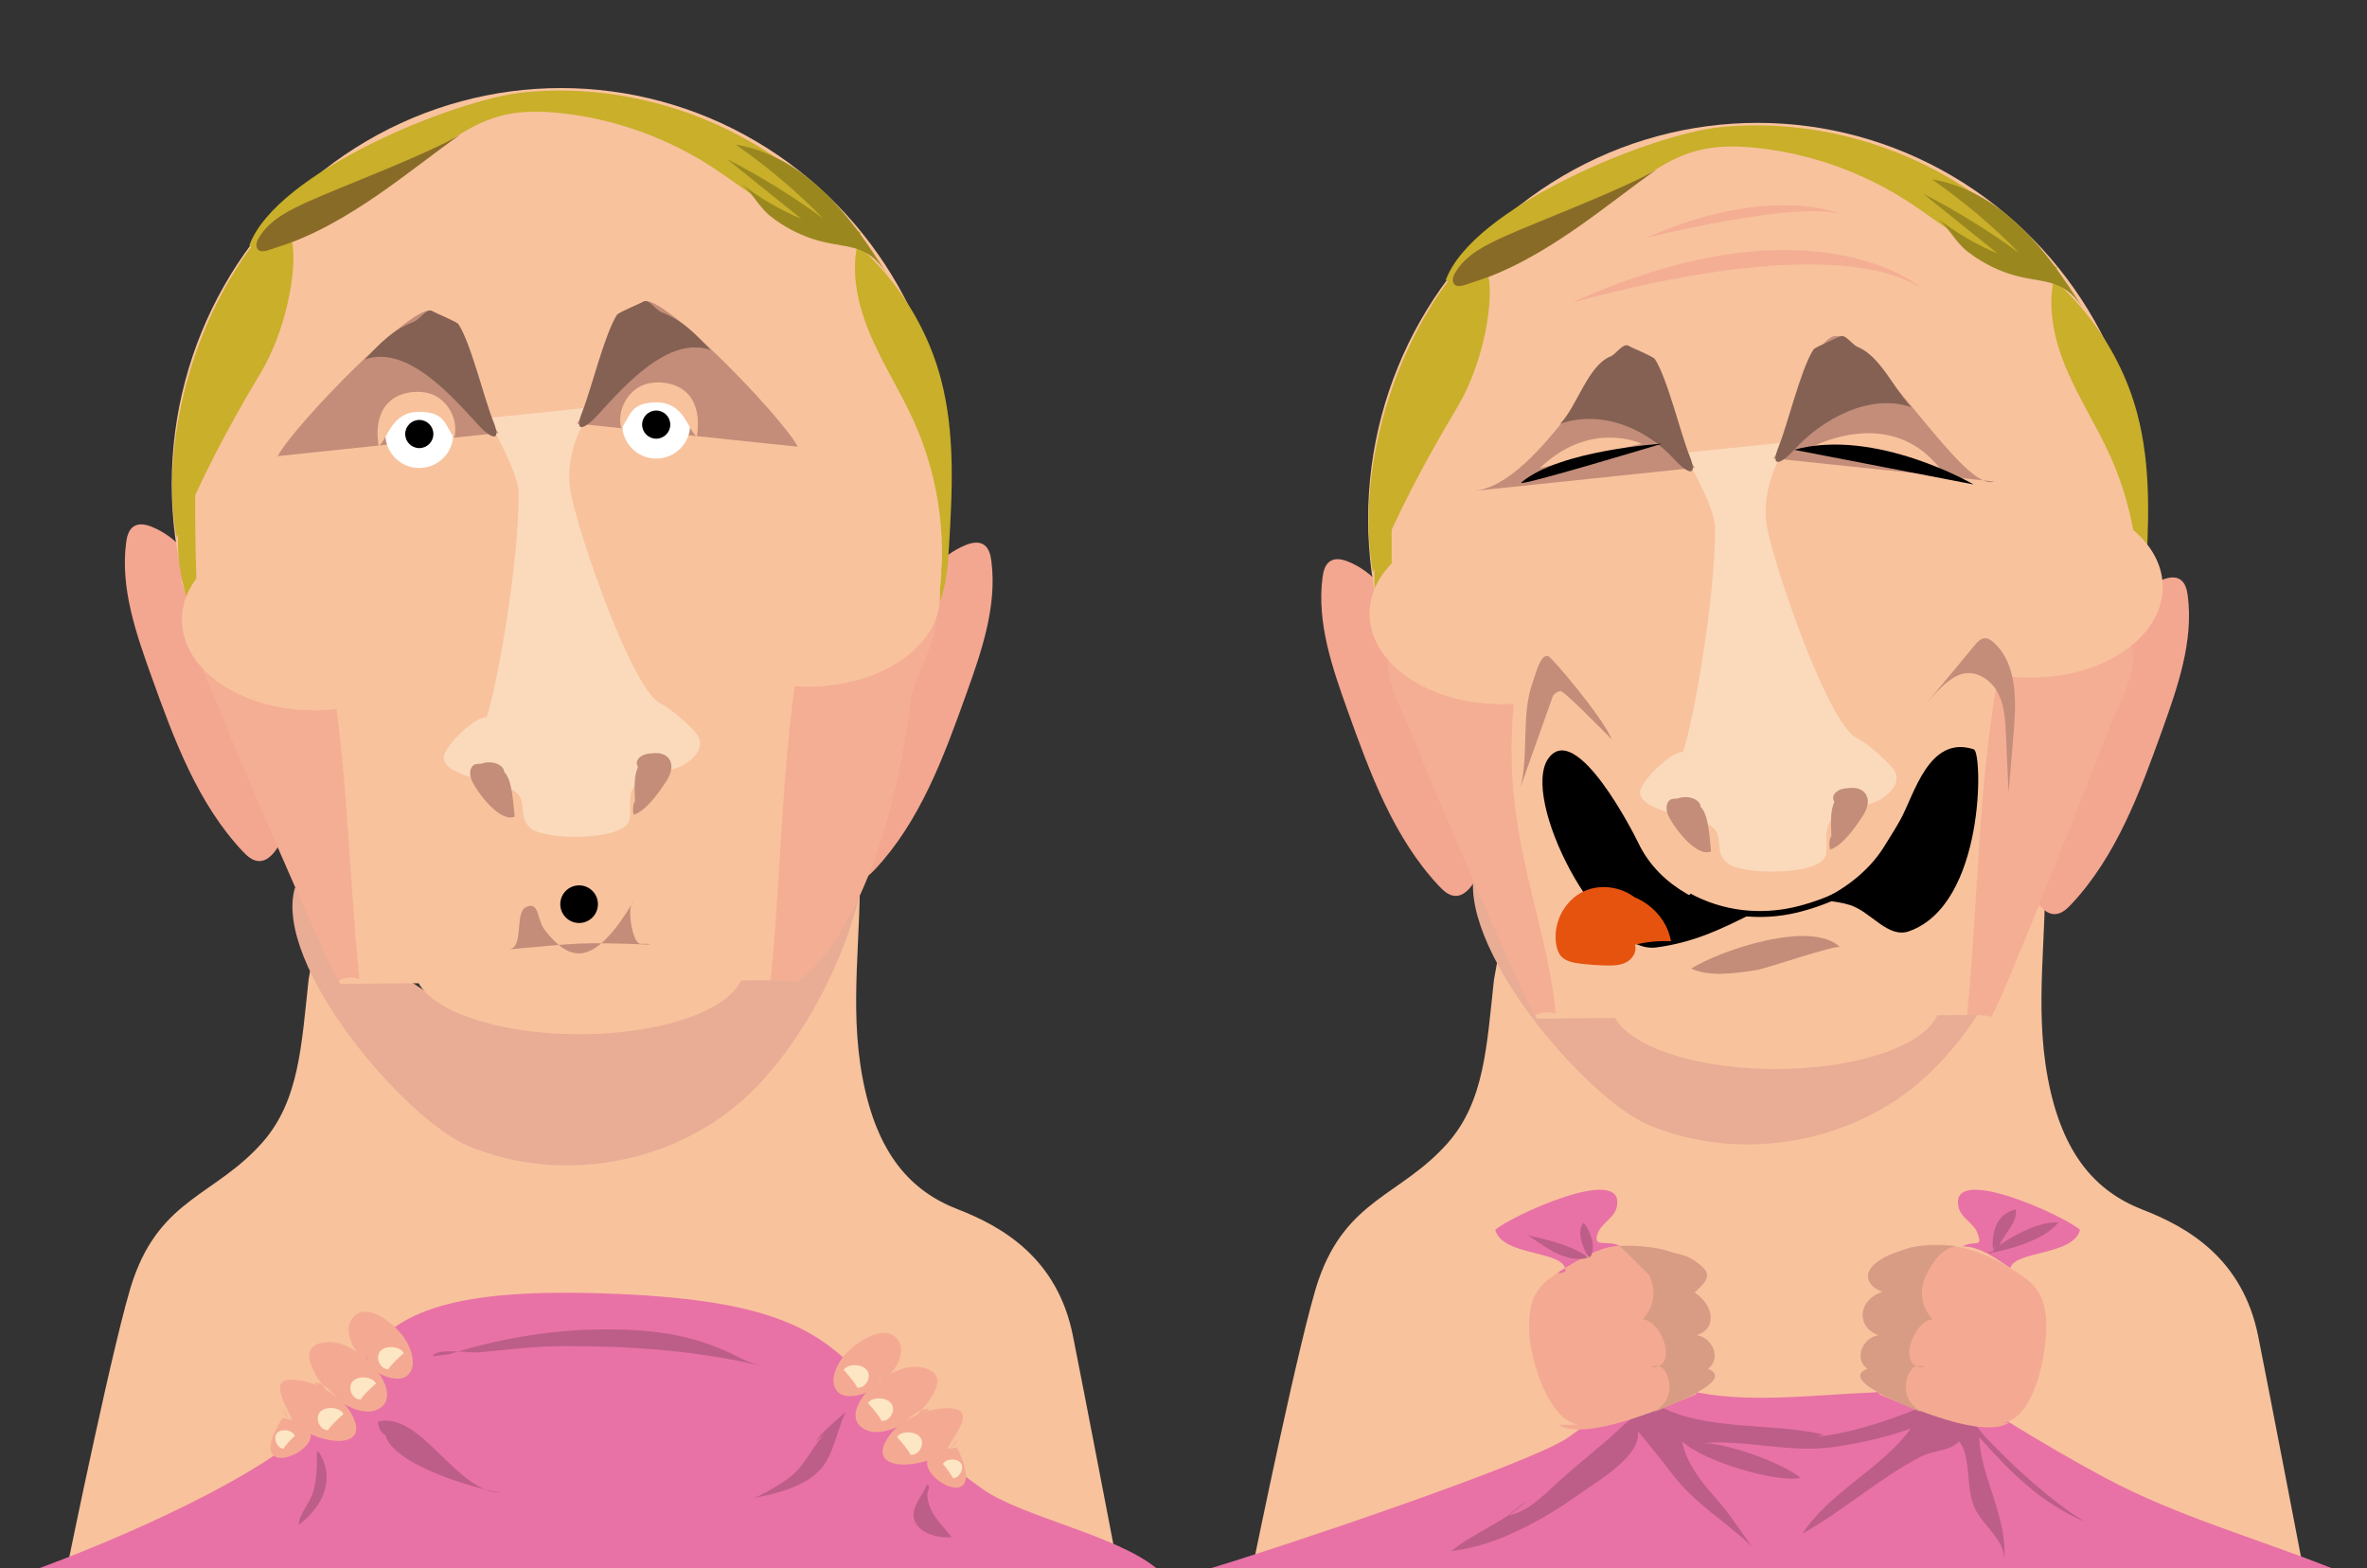 <?xml version="1.0" encoding="utf-8"?>
<!-- Generator: Adobe Illustrator 22.0.1, SVG Export Plug-In . SVG Version: 6.00 Build 0)  -->
<svg version="1.1" id="Ebene_1" xmlns="http://www.w3.org/2000/svg" xmlns:xlink="http://www.w3.org/1999/xlink" x="0px" y="0px"
	 width="400px" height="265px" viewBox="0 0 400 265" style="enable-background:new 0 0 400 265;" xml:space="preserve">
<rect x="0" y="0" width="400" height="265" fill="#333333" stroke="none"/>
<style type="text/css">
	.st0{fill:#F8C29D;}
	.st1{fill:#E872A5;}
	.st2{fill:#BD5E88;}
	.st3{fill:#F4AA92;}
	.st4{fill:#FDE6C4;}
	.st5{fill:#E9AC94;}
	.st6{fill:#F3A690;}
	.st7{fill:#C38D79;}
	.st8{fill:#FBDABC;}
	.st9{fill:#C9AF2A;}
	.st10{fill:#896B28;}
	.st11{fill:#F4AE94;}
	.st12{fill:#9A881F;}
	.st13{fill:#846153;}
	.st14{fill:#FFFFFF;}
	.st15{fill:#D89C85;}
	.st16{fill:none;stroke:#000000;stroke-miterlimit:10;}
	.st17{fill:#E6530F;}
</style>
<g>
	<path class="st0" d="M52.158,165.477c-1.219,11.062-1.563,20.531-7.851,27.617c-7.898,8.9-17.034,9.412-21.781,23.061
		c-2.938,8.443-10.879,47.256-10.879,47.256c13.206-0.1,170.696,0.439,176.976,0c0,0-5.545-28.871-7.314-37.709
		c-2.617-13.066-11.844-18.412-19.475-21.367c-7.846-3.037-13.631-9.234-16.074-22.217c-2.328-12.371-0.102-23.959-0.504-36.527
		c-13.49,12.953-24.637,30.064-41.487,31.01c-12.521,0.703-26.376,1.389-38.52-4.146c-2.73-1.246-7.601-3.268-9.718-6.436
		c-1.305-1.955-1.481-5.107-2.498-5.4"/>
	<g>
		<path class="st1" d="M6.613,265c0,0,26.008-9.354,41.206-20.076c18.056-12.74,7.505-27.717,53.199-26.4
			c47.779,1.375,38.434,14.229,64.955,33.047c6.686,4.744,22.596,7.797,29.449,13.43H6.613V265z"/>
		<path class="st2" d="M75.884,228.838c10.126-3.17,20.5-4.668,31.289-4.07c6.727,0.371,12.141,1.729,17.883,4.689
			c1.291,0.666,2.713,1.121,4.023,1.451c-11.211-2.68-22.013-3.445-33.62-3.445c-4.946,0-9.599,0.609-14.426,1.049
			c-1.895,0.174-7.326-0.82-7.9,0.67"/>
		<path class="st2" d="M53.533,245.344c0.057,2.352,0.038,4.617-0.664,6.893c-0.586,1.9-2.36,3.623-2.378,5.459
			c4.187-3.275,6.239-7.785,3.387-12.352"/>
		<path class="st2" d="M156.69,252.564c0.217,3.256,2.422,4.9,4.1,7.17c-1.947,0.293-5.32-0.576-6.188-2.625
			c-0.938-2.213,1.283-4.289,2.096-6.314c-0.291-0.068,0.205,0.205,0.336,0.395"/>
		<path class="st2" d="M65.224,240.873c-2.032,5.705,14.983,10.793,19.496,11.346c-7.511,0.174-13.642-13.898-20.818-11.98
			c-0.041,1.295,0.718,2.221,2.01,2.699"/>
		<path class="st2" d="M140.184,241.561c-2.674,2.059-3.867,6.002-6.893,8.201c-1.717,1.246-4.057,2.631-5.803,3.338
			c3.779-0.717,8.686-1.887,11.338-5.004c2.088-2.453,2.678-6.592,4.074-9.508c-1.668,1.531-3.854,3.23-5.123,5.037"/>
	</g>
	<g>
		<path class="st3" d="M49.86,241.379c-0.562-2.949-6.121-9.551,1.253-8.047c2.955,0.604,6.65,2.74,8.219,5.479
			c4.493,7.846-9.766,4.545-11.517-0.662"/>
		<path class="st3" d="M56.198,236.266c-1.908-2.354-7.267-8.967-0.96-9.486c3.142-0.258,6.864,2.574,8.592,4.953
			c1.505,2.072,2.751,5.307-0.234,6.518c-1.645,0.668-3.588-0.014-5.073-0.795c-1.787-0.941-3.353-4.068-5.447-3.738"/>
		<path class="st3" d="M61.763,229.873c-2.997-2.318-3.962-6.443-1.306-7.893c2.492-1.361,6.184,1.914,7.555,3.674
			c1.301,1.67,2.835,5.281,0.681,6.889c-1.883,1.404-7.057-0.885-6.731-3.58"/>
		<path class="st3" d="M47.731,239.604C39.056,253.498,61.955,242.051,47.731,239.604"/>
		<path class="st4" d="M65.493,231.525c0.664-1.006,1.853-2.09,2.729-2.879c-0.626-1.254-3.328-1.404-4.1-0.129
			c-0.719,1.191,0.364,3.084,1.617,2.805"/>
		<path class="st4" d="M60.807,236.654c0.665-1.006,1.853-2.092,2.729-2.881c-0.626-1.252-3.328-1.402-4.1-0.127
			c-0.719,1.189,0.364,3.084,1.617,2.805"/>
		<path class="st4" d="M55.303,241.818c0.665-1.006,1.853-2.09,2.729-2.879c-0.626-1.254-3.328-1.404-4.1-0.129
			c-0.719,1.191,0.364,3.084,1.617,2.807"/>
		<path class="st4" d="M47.819,244.924c0.48-0.822,1.36-1.695,2.01-2.328c-0.521-1.07-2.603-1.279-3.157-0.234
			c-0.517,0.975,0.375,2.594,1.33,2.4"/>
	</g>
	<g>
		<path class="st3" d="M159.444,246.148c0.879-2.871,7.127-8.824-0.367-8.137c-3.002,0.275-6.91,1.996-8.768,4.549
			c-5.324,7.307,9.211,5.584,11.52,0.598"/>
		<path class="st3" d="M153.701,240.373c2.154-2.133,8.203-8.119,1.99-9.324c-3.094-0.6-7.104,1.809-9.082,3.984
			c-1.723,1.895-3.314,4.973-0.479,6.504c1.561,0.844,3.568,0.379,5.129-0.236c1.879-0.74,3.777-3.678,5.824-3.121"/>
		<path class="st3" d="M148.867,233.41c3.232-1.977,4.643-5.971,2.16-7.703c-2.328-1.625-6.355,1.229-7.91,2.828
			c-1.477,1.516-3.395,4.939-1.43,6.771c1.719,1.602,7.109-0.109,7.082-2.822"/>
		<path class="st3" d="M161.754,244.615C168.858,259.375,147.348,245.494,161.754,244.615"/>
		<path class="st4" d="M144.981,234.645c-0.553-1.072-1.615-2.281-2.398-3.16c0.758-1.178,3.461-1.031,4.088,0.32
			c0.586,1.264-0.697,3.025-1.914,2.611"/>
		<path class="st4" d="M149.076,240.254c-0.549-1.072-1.611-2.279-2.398-3.16c0.762-1.176,3.463-1.031,4.09,0.32
			c0.586,1.264-0.699,3.025-1.912,2.613"/>
		<path class="st4" d="M153.985,245.99c-0.551-1.072-1.613-2.281-2.398-3.16c0.76-1.178,3.461-1.031,4.088,0.32
			c0.586,1.262-0.697,3.025-1.912,2.611"/>
		<path class="st4" d="M161.084,249.893c-0.387-0.867-1.166-1.832-1.744-2.533c0.635-1.004,2.729-0.986,3.164,0.113
			c0.408,1.025-0.656,2.537-1.584,2.24"/>
	</g>
	<g>
		<path class="st5" d="M79.14,193.643c15.302,6.417,34.177,3.214,46.506-7.892c3.45-3.108,6.393-6.748,8.974-10.608
			c5.273-7.883,9.082-16.742,11.176-25.992c-6.324,11.805-20.499,16.796-33.625,19.45c-10.849,2.193-22.031,3.49-32.984,1.896
			c-9.284-1.351-21.571-15.497-29.341-20.5C46.051,162.956,68.416,189.146,79.14,193.643z"/>
		<g>
			<path class="st6" d="M34.029,98.834c-1.001-4.343-4.212-8.115-8.338-9.798c-0.967-0.394-2.118-0.665-3.016-0.133
				c-0.934,0.554-1.229,1.752-1.367,2.829c-0.979,7.675,1.676,15.298,4.289,22.581c3.779,10.531,7.75,21.382,15.408,29.539
				c0.745,0.794,1.63,1.608,2.718,1.652c1.497,0.061,2.61-1.323,3.395-2.599c2.633-4.284,4.574-8.992,5.726-13.887"/>
			<path class="st6" d="M154.815,101.918c1.001-4.343,4.212-8.115,8.339-9.798c0.967-0.394,2.118-0.665,3.016-0.133
				c0.934,0.554,1.229,1.752,1.366,2.829c0.979,7.675-1.675,15.298-4.289,22.581c-3.779,10.531-7.75,21.382-15.408,29.54
				c-0.745,0.794-1.63,1.608-2.718,1.652c-1.497,0.061-2.61-1.323-3.395-2.599c-2.633-4.284-4.574-8.992-5.726-13.887"/>
			<ellipse class="st0" cx="94.814" cy="81.823" rx="65.795" ry="66.942"/>
			<polygon class="st0" points="30.549,98.155 57.457,166.255 134.375,165.597 159.935,96.729 			"/>
			<ellipse class="st0" cx="97.864" cy="163.777" rx="27.763" ry="10.989"/>
			<path class="st7" d="M107.046,152.313c-1.091,0.987-0.338,5.229,0.411,6.495c0.749,1.266,1.045,0.323,2.433,0.811
				c-12.323-0.444-11.637-0.28-23.92,0.811c2.673-0.237,0.917-6.251,2.945-7.163c2.314-1.04,1.699,2.146,3.3,4.098
				C96.143,162.152,100.048,164.082,107.046,152.313z"/>
			<path class="st8" d="M82.213,121.224c-1.819-0.301-7.341,5.01-7.23,6.85c0.191,3.166,8.805,3.937,11.615,5.408
				c3.018,1.581,0.503,4.702,3.314,6.627s15.359,1.882,16.387-1.366c0.507-1.604-0.149-3.414,0.41-5.001
				c0.914-2.598,4.261-3.093,6.935-3.752s5.697-3.244,4.318-5.628c-0.745-1.289-4.878-4.87-6.248-5.452
				c-4.842-2.057-13.991-28.812-15.273-35.657c-1.386-7.407,3.479-14.411,3.776-13.774c0.149,0.318,0.052-0.67-0.298-0.637
				l-17.613,1.805c0,0,5.348,9.041,5.348,12.607C87.654,96.171,83.756,116.982,82.213,121.224z"/>
			<path class="st7" d="M80.067,130.45c0,0.902,1.149,1.633,2.566,1.633s2.566-0.731,2.566-1.633s-1.149-1.633-2.566-1.633
				S80.067,129.548,80.067,130.45z"/>
			<path class="st7" d="M107.605,128.936c0,0.902,1.149,1.633,2.566,1.633c1.417,0,2.566-0.731,2.566-1.633
				s-1.149-1.633-2.566-1.633S107.605,128.034,107.605,128.936z"/>
			<path class="st7" d="M86.974,137.996c-2.38,1.014-6.032-3.659-7.181-5.976c-0.43-0.867-0.546-2.053,0.183-2.689
				c0.874-0.763,4.359,0.346,5.223,1.12C86.633,131.735,86.724,136.086,86.974,137.996"/>
			<path class="st7" d="M107.286,134.802c-0.035-1.357-0.13-2.732,0.161-4.058c0.291-1.326,1.039-2.628,2.261-3.219
				s2.934-0.221,3.529,0.999c0.536,1.099,0.051,2.424-0.617,3.448c-1.223,1.874-3.314,4.92-5.42,5.675
				c-0.33,0.207-0.283-2.188,0.105-2.155"/>
			<path class="st9" d="M44.147,62.828c-5.675,9.505-10.066,17.796-14.311,28.02c-2.317-12.832,0.89-29.751,8.911-43.485
				C52.243,24.252,52.022,49.64,44.147,62.828z"/>
			<path class="st9" d="M88.664,15.59c18.112-1.76,36.862,4.686,50.065,17.208c1.87,1.773,3.76,4.003,3.534,6.57
				c-8.395-0.423-15.095-6.735-22.161-11.288c-7.473-4.815-16.059-7.89-24.89-8.915c-3.547-0.411-7.189-0.49-10.64,0.427
				c-6.146,1.633-11.001,6.183-16.24,9.787c-4.147,2.852-21.311,15.669-26.199,12.102C46.608,29.084,76.973,16.726,88.664,15.59z"/>
			<path class="st9" d="M145.48,39.271c-1.936,5.374-0.82,11.407,1.344,16.693s5.321,10.11,7.659,15.321
				c4.378,9.76,5.761,20.839,3.919,31.375c1.512-3.194,1.759-6.819,1.971-10.346c0.571-9.474,1.058-19.138-1.376-28.311
				c-3.187-12.015-11.524-22.57-22.474-28.454"/>
			<path class="st10" d="M52.301,33.964c-3.273,1.478-6.751,3.134-8.565,6.234c-0.29,0.497-0.536,1.095-0.334,1.634
				c0.464,1.24,2.154,0.333,3.42-0.054c12.063-3.683,23.121-13.622,30.954-19.01C72.141,26.096,58.282,31.299,52.301,33.964z"/>
			<path class="st9" d="M30.315,87.478c-0.777,6.237,0.354,12.698,3.201,18.3c-0.44-8.417-0.608-16.848-0.503-25.276
				c-0.341,0.184-0.594,0.522-0.674,0.901"/>
			<path class="st11" d="M60.732,165.432c-1.113-0.44-2.43-0.328-3.452,0.295c-0.654,0.399-19.069-42.62-20.533-46.652
				c-1.495-4.119-7.866-14.572-1.772-16.06c2.23-0.545,5.408,1.168,7.448,1.838c4.291,1.409,7.619,1.881,12.102,1.199
				C58.7,125.053,58.749,146.031,60.732,165.432z"/>
			<path class="st11" d="M130.222,165.668c0,0,3.416-0.139,4.044,0.279c0.638,0.425,14.879-9.238,19.76-48.19
				c0.545-4.348,7.866-14.572,1.772-16.06c-2.23-0.544-5.408,1.168-7.448,1.838c-4.291,1.409-7.619,1.881-12.102,1.199
				C132.074,123.733,132.205,146.266,130.222,165.668z"/>
			<ellipse class="st0" cx="53.037" cy="104.722" rx="22.295" ry="15.307"/>
			<ellipse class="st0" cx="136.562" cy="100.729" rx="22.295" ry="15.307"/>
			<path class="st12" d="M125.189,30.965c3.119,2.452,6.57,4.48,10.23,6.011c-4.202-3.378-8.404-6.755-12.606-10.132
				c5.667,2.918,11.108,6.277,16.256,10.037c-4.507-4.6-9.45-8.773-14.74-12.445c5.691,0.897,10.84,4.056,14.987,8.055
				s7.397,8.822,10.494,13.68c-3.602-5.473-7.02-3.99-12.527-5.815c-2.55-0.845-4.956-2.14-7.065-3.805
				C128.244,34.992,127.048,32.427,125.189,30.965z"/>
			<g>
				<g>
					<path class="st7" d="M73.065,52.583c3.871,2.868,8.433,17.173,11.177,20.583L46.93,77.071
						C49.749,71.789,70.366,50.583,73.065,52.583z"/>
					<path class="st13" d="M77.482,54.792c-0.293-0.449-3.958-1.93-4.417-2.208C72.103,52,71.017,53.93,69.973,54.35
						c-3.802,1.529-5.468,3.433-8.319,6.377c7.015-2.432,14.364,5.788,19.081,10.987c2.135,2.352,4.186,3.315,2.585-0.624
						C81.879,67.541,79.57,57.99,77.482,54.792z"/>
				</g>
				<circle class="st14" cx="70.857" cy="73.342" r="5.742"/>
				<path class="st0" d="M70.75,69.591c4.629-0.024,4.425,2.374,6.016,4.37c0.781-2.987-1.066-6.42-3.988-7.414
					c-2.743-0.933-10.193-0.47-8.798,8.835C65.536,74.244,66.067,69.615,70.75,69.591z"/>
				<path d="M68.477,73.342c0-1.314,1.065-2.38,2.38-2.38c1.314,0,2.38,1.065,2.38,2.38c0,1.314-1.065,2.379-2.38,2.379
					C69.543,75.721,68.477,74.656,68.477,73.342z"/>
			</g>
			<g>
				<g>
					<path class="st7" d="M108.683,50.993c-3.871,2.868-8.433,17.173-11.177,20.583l37.312,3.906
						C132,70.198,111.383,48.993,108.683,50.993z"/>
					<path class="st13" d="M104.267,53.201c0.293-0.449,3.958-1.93,4.417-2.208c0.962-0.583,2.048,1.347,3.092,1.767
						c3.802,1.529,5.468,3.433,8.319,6.377c-7.015-2.432-14.364,5.788-19.081,10.987c-2.135,2.352-4.186,3.315-2.585-0.624
						C99.87,65.95,102.178,56.4,104.267,53.201z"/>
				</g>
				<circle class="st14" cx="110.892" cy="71.752" r="5.742"/>
				<path class="st0" d="M110.998,68c-4.629-0.024-4.425,2.374-6.016,4.37c-0.781-2.987,1.066-6.419,3.989-7.414
					c2.743-0.933,10.193-0.47,8.798,8.835C116.213,72.654,115.681,68.025,110.998,68z"/>
				<path d="M113.271,71.752c0-1.314-1.065-2.38-2.38-2.38c-1.314,0-2.379,1.065-2.379,2.38c0,1.314,1.065,2.38,2.379,2.38
					C112.206,74.131,113.271,73.066,113.271,71.752z"/>
			</g>
			<path d="M94.683,152.788c0-1.757,1.424-3.181,3.181-3.181s3.181,1.424,3.181,3.181s-1.424,3.181-3.181,3.181
				C96.107,155.969,94.683,154.544,94.683,152.788z"/>
		</g>
	</g>
</g>
<g>
	<path class="st0" d="M252.463,165.574c-1.219,11.062-1.564,20.531-7.851,27.617c-7.899,8.9-17.033,9.412-21.781,23.061
		c-2.938,8.443-10.878,47.256-10.878,47.256c13.206-0.1,170.697,0.439,176.976,0c0,0-5.545-28.871-7.314-37.709
		c-2.617-13.066-11.844-18.412-19.475-21.367c-7.846-3.037-13.631-9.234-16.074-22.217c-2.328-12.371-0.102-23.959-0.504-36.527
		c-13.49,12.953-24.637,30.064-41.488,31.01c-12.519,0.703-26.375,1.389-38.519-4.146c-2.731-1.246-7.602-3.268-9.719-6.436
		c-1.305-1.955-1.48-5.107-2.496-5.4"/>
	<g>
		<path class="st1" d="M285.993,235.059c-0.273,0.012-0.73-0.023-0.611-0.076c9.449,2.268,20.998,0.729,30.682,0.34
			c4.283-0.17,6.646-0.91,10.676,0.248c3.066,0.883,7.768,0.633,10.268,2.105c0.504,0.297,1.5,2.043,2.56,2.695
			c5.281,3.252,10.842,6.504,16.402,9.467c12.023,6.402,25.279,10.072,38.088,15.162c-5.13,0-186.11,0-189.48,0
			c9.436-2.756,55.05-17.926,60.757-22.32c2.396-1.846,8.803-6.014,8.508-8.912c-0.459,0.332-0.477,0.467-0.816,0.99
			c1.018,0.178,1.715-0.137,1.854-0.225"/>
		<path class="st2" d="M254.835,256.053c3.166-0.375,6.283-3.617,8.584-5.719c3.262-2.979,6.76-5.625,9.982-8.637
			c1.891-1.768,3.914-3.16,5.537-4.943c8.17,5.312,20.195,3.475,29.189,5.668c-0.42,0.166-0.799,0.262-1.215,0.377
			c8.74-0.939,17.645-4.824,25.668-8.457c-0.146,0.133-0.365,0.211-0.629,0.27c-1.029,4.309,4.385,9.062,7.064,11.744
			c3.486,3.488,9.674,8.744,13.355,10.787c-7.387-3.059-12.838-8.531-17.898-14.316c0.117,6.357,4.816,13.623,4.229,20.645
			c-0.047-3.426-3.543-5.617-4.953-8.549c-1.652-3.434-0.537-8.602-2.662-11.361c-1.648,1.703-4.199,1.438-6.346,2.527
			c-6.996,3.551-13.205,9.207-20.146,13.062c4.65-7.09,13.527-11.109,18.309-17.748c-3.945,1.416-8.479,2.447-12.863,3.092
			c-7.639,1.125-14.855-1.293-22.309-0.629c3.76-0.098,13.131,3.137,16.551,5.84c-3.969,0.977-16.82-2.906-20.014-6.17
			c0.549,3.332,3.145,6.818,5.412,9.309c2.557,2.809,4.199,5.525,6.334,8.457c-4.557-4.361-9.564-7.098-13.545-12.381
			c-1.824-2.418-4.049-5.08-5.729-7.158c0.912,4.098-6.834,8.572-9.73,10.635c-6.191,4.414-14.197,8.897-21.752,9.695
			c3.783-3.09,9.389-5.117,12.801-8.549"/>
		<g>
			<path class="st3" d="M266.761,240.766c-5.146-0.822-8.195-11.094-8.354-15.832c-0.221-6.664,2.098-8.266,6.689-10.996
				c2.088-1.242,5.655-3.286,8.635-3.389c4.505-0.155,6.844,2.138,9.377,3.598c5.467,3.152,3.289,4.752-2.721,6.66
				c9.615-2.514,6.584,5.256,1.664,8.338c3.402,0.402,5.033,2.99,4.582,6.477c-5.957,2.475-18.889,7.975-23.207,5.145"/>
			<path class="st15" d="M273.732,210.549c2.006-0.168,6.219,0.154,8.049,0.814c1.924,0.697,2.77,0.466,4.51,1.62
				c3.453,2.295,2.29,3.338,0.092,5.441c3.074,1.984,4.014,5.981,0.34,7.197c2.617,0.35,4.295,3.957,1.896,5.674
				c5.166,2.047-7.809,6.617-9.119,7.383c1.56-1.217,2.52-2.115,2.607-4.146c0.074-1.734-0.953-4.611-3.162-3.508
				c4.68,0.451,2.215-7.635-1.338-8.092c1.977-2.125,2.32-4.992,1.047-7.52"/>
			<path class="st1" d="M264.544,214.871c0.275-3.721-10.578-2.393-11.856-7.039c2.203-2.154,22.385-11.518,20.502-3.77
				c-0.43,1.764-2.584,2.666-3.182,4.324c-0.951,2.639,1.643,1.031,3.723,2.162c-3.277-0.014-7.602,2.699-10.307,4.402
				c-0.389,0.396,0.199,0.023,0.309,0.191"/>
		</g>
		<g>
			<path class="st3" d="M338.523,240.435c5.146-0.822,7.103-10.763,7.26-15.503c0.221-6.662-2.096-8.264-6.688-10.994
				c-4.377-2.604-10.342-4.763-16.684-2.986c-6.077,1.702-4.619,7.947,1.391,9.855c-9.613-2.514-6.582,5.256-1.664,8.338
				c-3.4,0.402-5.033,2.99-4.582,6.477c5.959,2.475,17.695,7.58,22.012,4.75"/>
			<path class="st15" d="M330.46,210.549c-2.006-0.168-6.219-0.258-8.049,0.402c-1.924,0.697-3.09,0.877-4.828,2.031
				c-3.455,2.295-1.578,4.68,0.555,5.289c-4.417,1.523-4.344,6.131-0.67,7.35c-2.617,0.35-4.297,3.957-1.898,5.674
				c-5.166,2.047,7.811,6.617,9.121,7.383c-1.561-1.217-2.52-2.115-2.608-4.146c-0.076-1.734,0.951-4.611,3.16-3.508
				c-4.68,0.451-2.215-7.637,1.338-8.092c-1.975-2.125-2.32-4.992-1.045-7.52C326.454,213.592,327.816,211.164,330.46,210.549"/>
			<path class="st1" d="M331.001,204.062c0.428,1.764,2.584,2.666,3.182,4.324c0.951,2.639-0.463,1.098-2.543,2.229
				c2.861-0.012,5.62,2.003,8.075,3.647c0.911-2.975,10.587-2.059,11.789-6.431C349.3,205.678,329.116,196.314,331.001,204.062z"/>
		</g>
		<path class="st2" d="M267.738,212.684c-3.77,0.438-6.576-2.035-9.576-3.965c3.957,0.945,7.701,1.766,10.406,3.92
			c-1.082-1.617-2.283-4.746-0.908-6.02c1.162,1.68,2.074,3.768,1.154,5.707"/>
		<path class="st2" d="M337.128,210.435c-0.18,0.393-0.449,0.494-0.365,0.984c-0.172-3.074,0.459-6.324,3.904-7.041
			c0.232,2.367-1.936,3.979-2.766,6.02c2.518-1.773,6.836-4.029,9.949-3.832c-2.377,2.984-8.125,4.545-11.768,5.242
			c0.062-0.523,0.336-0.137,0.688-0.299"/>
	</g>
	<g>
		<path class="st5" d="M278.635,190.101c15.302,6.417,34.177,3.214,46.506-7.892c3.45-3.108,6.393-6.748,8.974-10.608
			c5.273-7.883,9.082-16.742,11.176-25.992c-6.324,11.805-20.499,16.796-33.626,19.45c-10.849,2.193-22.031,3.49-32.984,1.896
			c-9.284-1.351-21.571-15.497-29.341-20.5C245.546,159.414,267.911,185.604,278.635,190.101z"/>
		<g>
			<path class="st6" d="M236.208,104.715c-1.001-4.343-4.212-8.115-8.339-9.798c-0.967-0.394-2.118-0.665-3.016-0.133
				c-0.934,0.554-1.229,1.752-1.366,2.829c-0.979,7.675,1.676,15.298,4.289,22.581c3.779,10.531,7.75,21.382,15.408,29.539
				c0.745,0.794,1.63,1.608,2.718,1.652c1.497,0.061,2.61-1.323,3.395-2.599c2.633-4.284,4.574-8.992,5.726-13.887"/>
			<path class="st6" d="M356.994,107.799c1.001-4.343,4.212-8.115,8.339-9.798c0.967-0.394,2.118-0.665,3.016-0.133
				c0.934,0.554,1.229,1.752,1.367,2.829c0.979,7.675-1.676,15.298-4.289,22.581c-3.779,10.531-7.75,21.382-15.408,29.539
				c-0.745,0.794-1.63,1.608-2.718,1.652c-1.497,0.061-2.61-1.323-3.395-2.599c-2.633-4.284-4.574-8.992-5.726-13.887"/>
			<ellipse class="st0" cx="296.993" cy="87.704" rx="65.795" ry="66.942"/>
			<polygon class="st0" points="232.728,104.037 259.636,172.136 336.554,171.478 362.115,102.611 			"/>
			<ellipse class="st0" cx="300.043" cy="169.658" rx="27.763" ry="10.989"/>
			<path class="st8" d="M284.393,127.105c-1.819-0.301-7.341,5.01-7.23,6.85c0.191,3.166,8.805,3.936,11.615,5.408
				c3.018,1.581,0.503,4.702,3.314,6.627s15.359,1.882,16.386-1.366c0.507-1.604-0.148-3.414,0.41-5.001
				c0.914-2.598,4.261-3.093,6.935-3.752s5.697-3.244,4.318-5.628c-0.745-1.289-4.878-4.87-6.248-5.452
				c-4.842-2.057-13.991-28.812-15.272-35.657c-1.387-7.407,3.479-14.411,3.776-13.774c0.149,0.318,0.052-0.67-0.298-0.637
				l-17.613,1.805c0,0,5.348,9.041,5.348,12.607C289.833,102.053,285.935,122.864,284.393,127.105z"/>
			<path class="st7" d="M282.246,136.331c0,0.902,1.149,1.633,2.566,1.633s2.566-0.731,2.566-1.633s-1.149-1.633-2.566-1.633
				S282.246,135.429,282.246,136.331z"/>
			<path class="st7" d="M309.784,134.818c0,0.902,1.149,1.633,2.566,1.633s2.566-0.731,2.566-1.633s-1.149-1.633-2.566-1.633
				S309.784,133.916,309.784,134.818z"/>
			<path class="st7" d="M289.154,143.877c-2.38,1.014-6.032-3.658-7.181-5.976c-0.43-0.867-0.546-2.053,0.183-2.689
				c0.874-0.763,4.359,0.346,5.223,1.12C288.812,137.617,288.904,141.967,289.154,143.877"/>
			<path class="st7" d="M309.465,140.683c-0.035-1.357-0.13-2.732,0.161-4.058c0.291-1.326,1.039-2.628,2.261-3.219
				c1.222-0.59,2.934-0.221,3.529,0.999c0.536,1.099,0.051,2.424-0.617,3.448c-1.223,1.874-3.314,4.92-5.42,5.675
				c-0.33,0.207-0.283-2.188,0.105-2.155"/>
			<path class="st9" d="M246.326,68.71c-5.675,9.505-10.067,17.796-14.311,28.02c-2.317-12.832,0.89-29.751,8.911-43.485
				C254.423,30.134,254.201,55.521,246.326,68.71z"/>
			<path class="st9" d="M290.843,21.472c18.112-1.76,36.862,4.685,50.065,17.208c1.87,1.773,3.76,4.003,3.535,6.57
				c-8.395-0.423-15.095-6.735-22.161-11.288c-7.473-4.815-16.059-7.89-24.89-8.915c-3.547-0.411-7.189-0.49-10.64,0.427
				c-6.146,1.633-11.001,6.183-16.241,9.787c-4.147,2.852-21.311,15.668-26.199,12.102
				C248.787,34.966,279.152,22.607,290.843,21.472z"/>
			<path class="st9" d="M347.659,45.153c-1.936,5.374-0.82,11.407,1.344,16.693s5.321,10.11,7.659,15.321
				c4.378,9.76,5.761,20.839,3.919,31.376c1.512-3.194,1.758-6.819,1.971-10.346c0.571-9.474,1.057-19.138-1.376-28.311
				c-3.187-12.015-11.524-22.57-22.474-28.454"/>
			<path class="st10" d="M254.481,39.846c-3.273,1.478-6.751,3.134-8.565,6.234c-0.29,0.497-0.536,1.095-0.335,1.634
				c0.464,1.24,2.154,0.333,3.42-0.054c12.063-3.683,23.121-13.622,30.954-19.01C274.32,31.977,260.462,37.18,254.481,39.846z"/>
			<path class="st9" d="M232.494,93.359c-0.777,6.237,0.354,12.698,3.201,18.3c-0.44-8.417-0.608-16.848-0.503-25.276
				c-0.341,0.184-0.594,0.522-0.674,0.901"/>
			<path class="st11" d="M262.912,171.314c-1.113-0.44-2.43-0.328-3.452,0.295c-0.655,0.399-19.069-42.62-20.533-46.652
				c-1.495-4.119-7.866-14.572-1.772-16.06c2.23-0.545,5.408,1.168,7.448,1.838c4.291,1.409,7.619,1.881,12.102,1.199
				C252.234,139.053,260.929,151.912,262.912,171.314z"/>
			<path class="st11" d="M332.401,171.549c0,0,3.416-0.139,4.044,0.279c0.638,0.425,18.297-44.159,19.76-48.19
				c1.495-4.119,7.866-14.572,1.772-16.06c-2.23-0.544-5.408,1.168-7.448,1.838c-4.291,1.409-7.619,1.881-12.102,1.199
				C334.253,129.614,334.384,152.148,332.401,171.549z"/>
			<ellipse class="st0" cx="253.735" cy="103.688" rx="22.295" ry="15.307"/>
			<ellipse class="st0" cx="343.187" cy="99.201" rx="22.295" ry="15.307"/>
			<path class="st12" d="M327.368,36.846c3.119,2.452,6.57,4.48,10.23,6.011c-4.202-3.377-8.404-6.755-12.606-10.132
				c5.667,2.918,11.108,6.277,16.255,10.037c-4.507-4.6-9.449-8.773-14.74-12.445c5.691,0.897,10.84,4.056,14.987,8.055
				s7.397,8.823,10.494,13.68c-3.602-5.473-7.02-3.99-12.527-5.815c-2.55-0.845-4.956-2.14-7.065-3.805
				C330.423,40.873,329.227,38.308,327.368,36.846z"/>
			<g>
				<g>
					<path class="st7" d="M275.244,58.465c3.871,2.868,8.433,17.173,11.177,20.583l-37.311,3.905
						C260.378,81.895,272.545,56.464,275.244,58.465z"/>
					<path class="st13" d="M279.661,60.673c-0.293-0.449-3.958-1.93-4.417-2.208c-0.962-0.583-2.048,1.347-3.092,1.767
						c-3.802,1.529-5.652,8.439-8.503,11.383c7.015-2.432,14.548,0.782,19.265,5.981c2.135,2.352,4.186,3.315,2.585-0.624
						C284.058,73.422,281.749,63.871,279.661,60.673z"/>
				</g>
			</g>
			<g>
				<g>
					<path class="st7" d="M310.863,56.874c-4.526-1.651-8.433,17.173-11.177,20.583l37.312,3.905
						C332.088,83.384,318.322,59.595,310.863,56.874z"/>
					<path class="st13" d="M306.446,59.083c0.293-0.449,3.958-1.93,4.417-2.208c0.962-0.583,2.048,1.347,3.092,1.767
						c3.802,1.529,6.196,7.225,9.047,10.169c-7.015-2.432-15.091,1.996-19.808,7.195c-2.135,2.352-4.186,3.315-2.585-0.624
						C302.049,71.832,304.358,62.281,306.446,59.083z"/>
				</g>
			</g>
			<path class="st0" d="M305.419,75.929c0,0,13.636-7.942,22.476,3.297L305.419,75.929z"/>
			<path d="M303.193,76.005l30.329,5.859C333.521,81.863,316.927,72.212,303.193,76.005z"/>
			<path class="st0" d="M277.409,74.979c0,0-8.606-4.131-17.212,4.131L277.409,74.979z"/>
			<path d="M257.099,81.519c-1.178,0.992,23.753-6.541,23.753-6.541S263.639,76.011,257.099,81.519z"/>
			<path d="M293.86,154.192c-4.709-0.812-13.199-3.719-17.051-11.854c-0.762-1.609-10.409-20.545-15.099-14.254
				c-4.964,6.66,8.657,33.292,18.167,32.017c6.318-0.847,10.748-2.98,16.123-5.678C295.279,154.38,294.563,154.313,293.86,154.192z"
				/>
			<path d="M333.562,126.628c-7.618-2.51-10.082,7.699-12.43,11.924c-0.657,1.182-2.149,3.596-2.878,4.735
				c-2.41,3.763-6.256,6.852-10.601,8.824c1.963,0.137,3.783,0.433,4.999,0.829c3.575,1.163,6.391,5.672,9.939,4.429
				C335.504,152.844,335.056,127.12,333.562,126.628z"/>
			<path class="st16" d="M285.416,151.269c0,0.054,0,0.108,0,0.162c5.574,3.01,11.977,3.758,18.139,2.29
				c6.162-1.469,11.802-4.63,16.956-8.312"/>
			<path class="st17" d="M277.669,153.027c-2.294-2.934-6.699-3.979-10.067-2.387c-3.367,1.591-5.357,5.658-4.547,9.293
				c0.118,0.529,0.293,1.057,0.621,1.489c0.748,0.984,2.093,1.256,3.32,1.406c1.479,0.18,2.968,0.286,4.458,0.317
				c1.175,0.024,2.405-0.012,3.436-0.576c1.031-0.564,1.778-1.817,1.392-2.927c1.984-0.495,4.041-0.693,6.083-0.587
				c-0.782-4.965-5.96-8.797-10.937-8.092"/>
			<path class="st7" d="M310.964,160.058c-0.531-0.515-12.561,3.615-14.038,3.846c-3.376,0.528-8.055,1.259-11.123-0.244
				C290.877,160.514,306.124,155.36,310.964,160.058z"/>
			<path class="st7" d="M262.465,117.512c0.357-0.357,0.779-0.721,1.284-0.727c0.553-0.006,6.208,5.703,8.616,8.15
				c-1.428-3.645-10.188-13.939-10.733-14.077c-1.367-0.347-2.121,3.116-2.611,4.438c-1.996,5.388-0.629,12.11-2.064,17.675"/>
			<path class="st7" d="M331.738,113.844c2.337-0.563,4.754,1.083,5.878,3.209c1.123,2.126,1.257,4.618,1.366,7.019
				c0.15,3.28,0.3,6.559,0.45,9.839c0.286-3.394,0.573-6.787,0.859-10.181c0.45-5.33,0.606-11.47-3.314-15.108
				c-0.452-0.419-1.011-0.812-1.626-0.761c-0.675,0.055-1.182,0.617-1.615,1.138c-2.831,3.412-5.661,6.825-8.493,10.236
				C326.918,117.317,329.157,114.467,331.738,113.844z"/>
			<path class="st11" d="M265.808,51.067c-1.623,0.733,41.494-12.843,58.783-2.47C324.59,48.597,306.313,32.79,265.808,51.067z"/>
			<path class="st11" d="M278.157,40.199c0,0,25.687-6.422,33.096-3.952C311.253,36.247,299.398,30.814,278.157,40.199z"/>
		</g>
	</g>
</g>
</svg>
